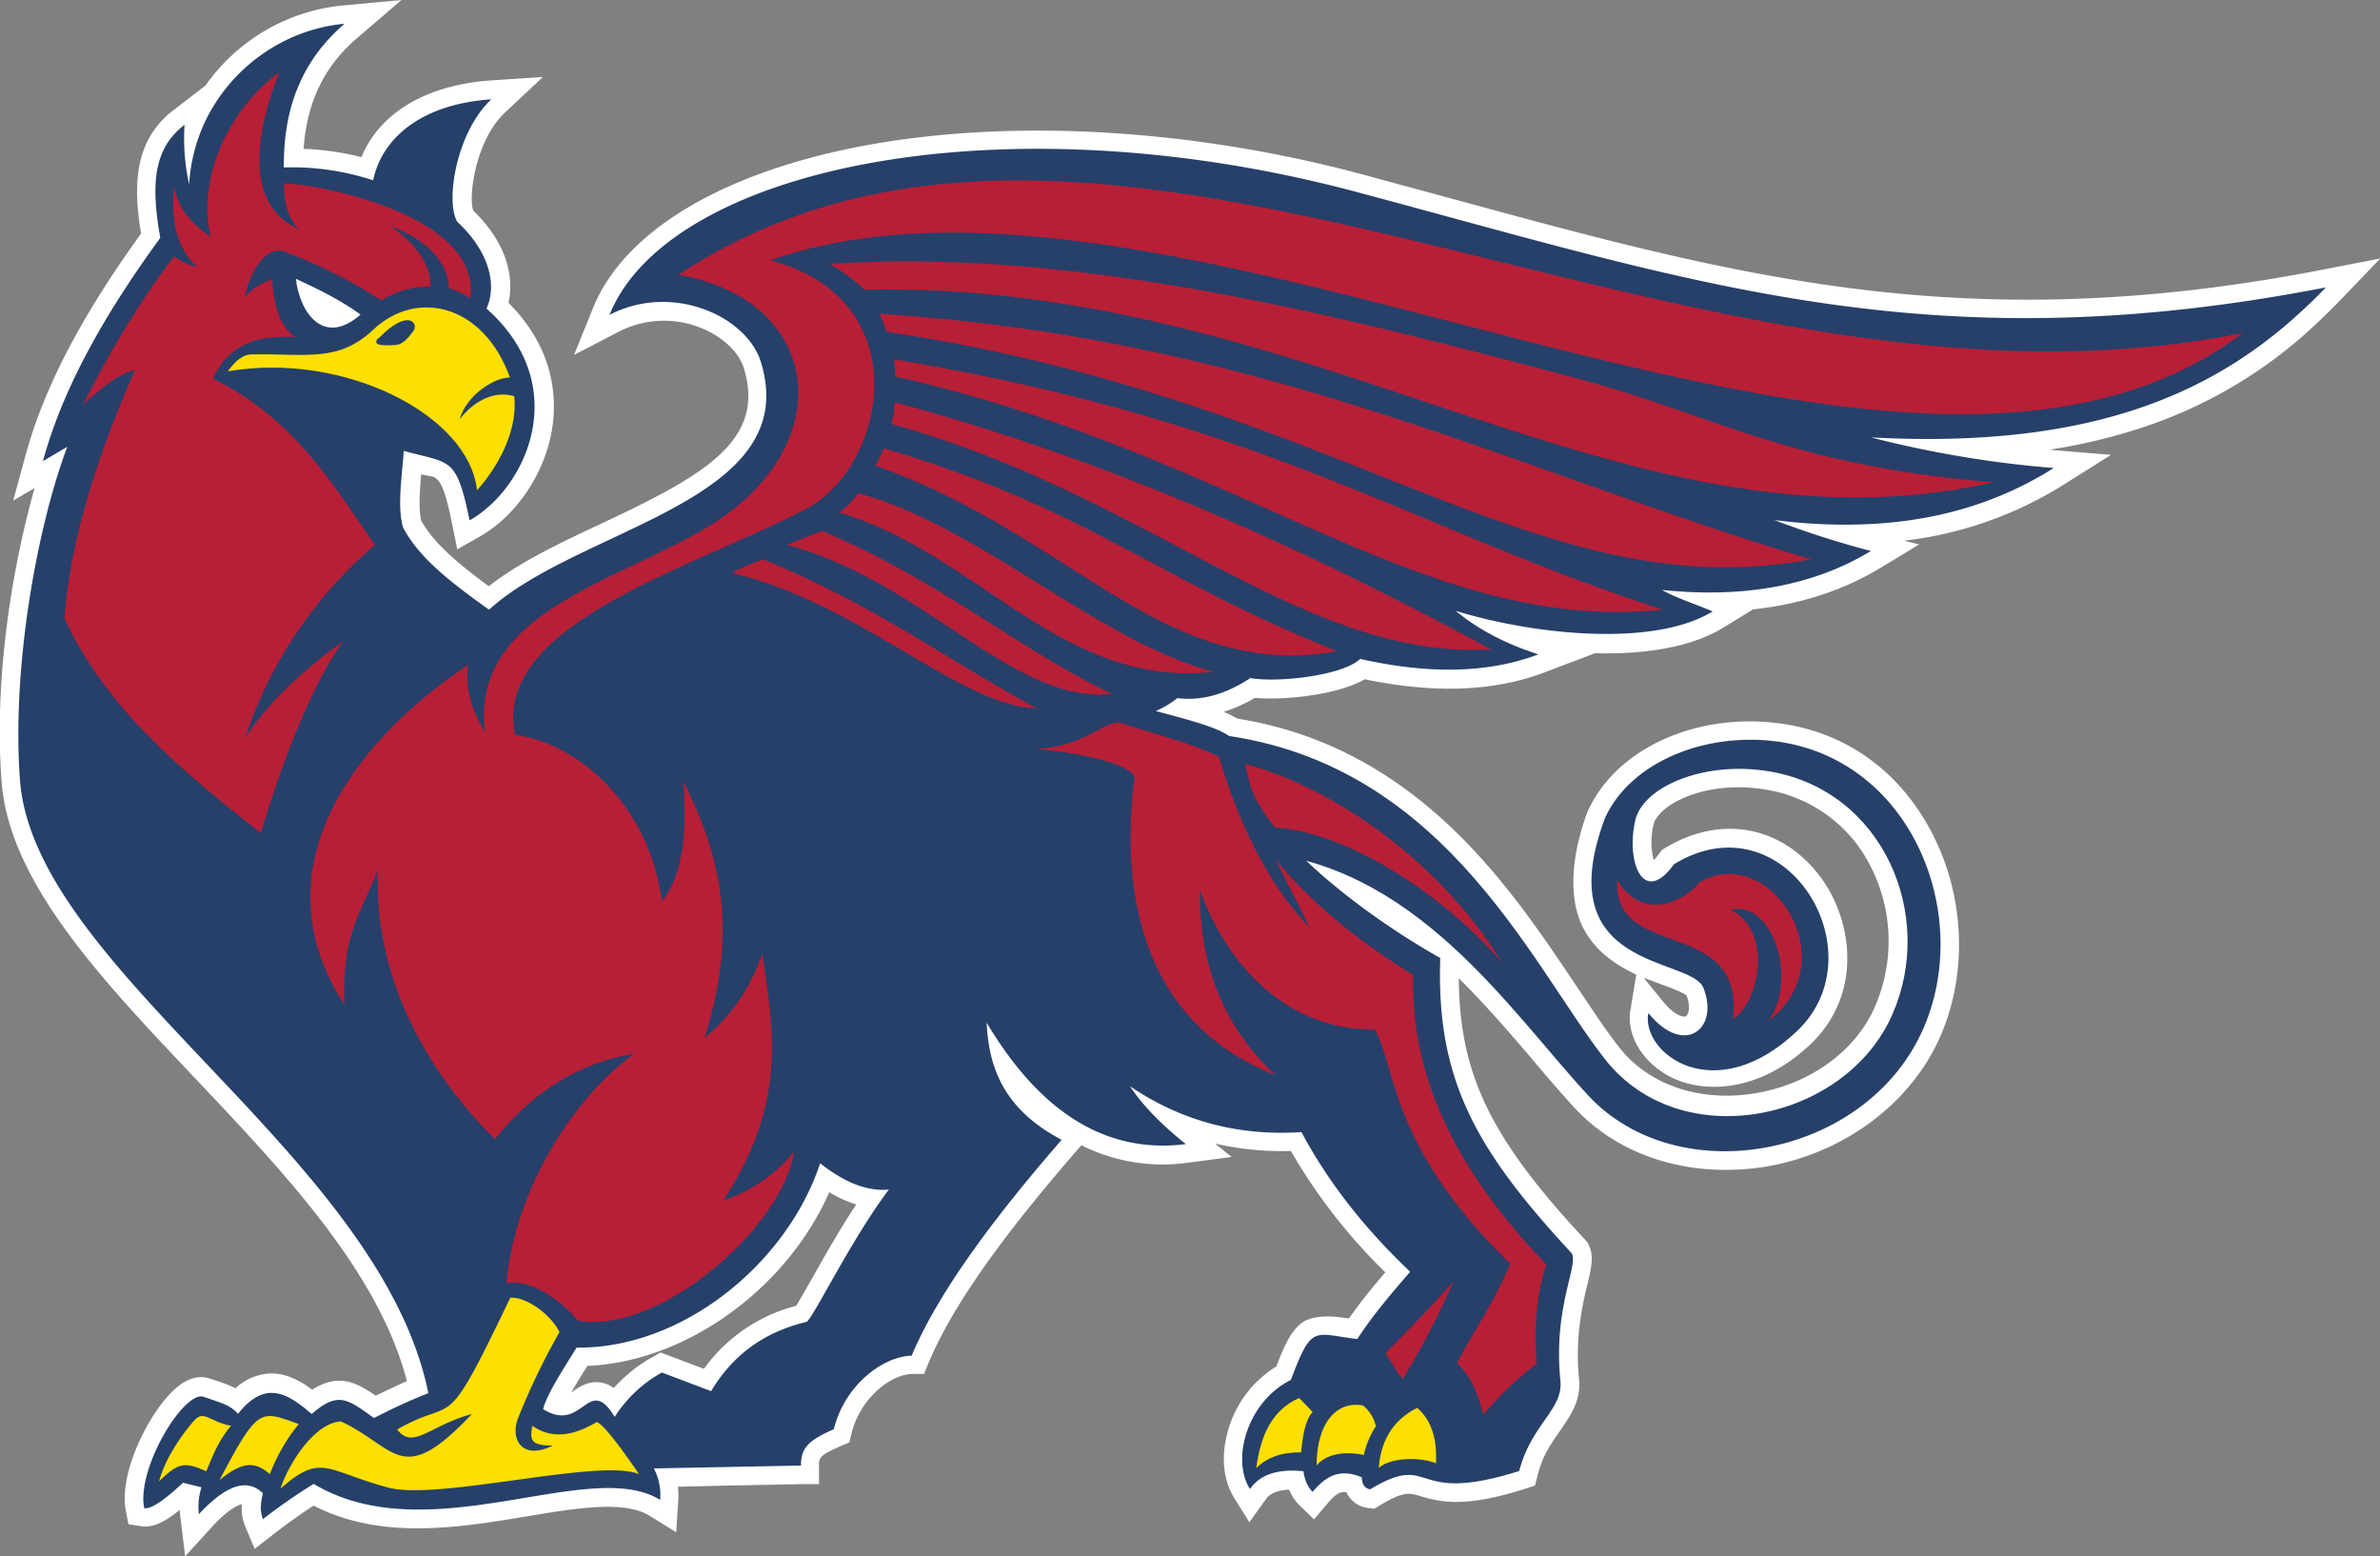 <svg id="Layer_1" data-name="Layer 1" xmlns="http://www.w3.org/2000/svg" viewBox="0 0 831.7 543.7"><rect x="0" y="0" width="831.7" height="543.7" fill="#808080" stroke="none"/><title>Griffin451_4c</title><path d="M8.5-13.6C93.1-7.8,124.9,67.1,151.4,100.7s83.9,21.6,100.3-15.8c15.2-34.7-3.2-78.2-42.9-84.9C187.1-3.7,166,4.5,162.1,16.1c-3.9,14.9,2.4,31.5,13.3,16.3,38.8-23.6,71.8,30.8,43.1,58.2s-54.7,8-52.1-6.2c12.5,15.4,24.9,5.6,19.3-8.7-4.2-11.1-54.6-5.7-34.4-59.5,9.1-19.8,35.7-30.3,61.2-26.5C259.3-3.1,280.2,51.4,262,91c-20.3,44.1-85.2,56-116.6,22.2-27.8-30-60.5-81.3-118-85.3C7.8,11.8,4.9-9.9,8.5-13.6" transform="translate(409.6 269.5)" style="fill:#26406a;fill-rule:evenodd"/><path d="M193.2,139.2c-20.6,0-39.6-7.7-52.5-21.6-4.8-5.2-9.7-10.9-14.8-17C101.8,72.5,72,37.5,26.9,34.4H24.9l-1.6-1.3C7.5,19.9,1.3,3.4.7-6.8c-.3-5.1.8-8.9,3.2-11.3l2.1-2.1,3,.2C41-17.9,68.6-6.2,93.2,15.6c20.8,18.4,35.9,41.2,48.1,59.4,5.4,8,10.4,15.7,15.1,21.6,9.9,12.5,26.7,18.5,45,16.2,20.1-2.6,37.1-14.3,44.2-30.6a57.4,57.4,0,0,0-2-50A49.7,49.7,0,0,0,207.7,6.4C187.4,2.9,171,10.9,168.4,18a25.5,25.5,0,0,0-.1,13,19.1,19.1,0,0,0,2-2.4l.8-1.1,1.1-.7c19.3-11.7,40.5-8,54,9.6,12,15.7,15,41.6-3,58.8s-37.9,17.5-49.5,11.3c-9.6-5.2-15.1-14.6-13.5-23.4L162.2,71c-7.4-3.5-15.1-8.6-19.2-17.7s-3.9-23,2.2-39.3l.2-.4c10.1-22,38.7-34.6,68.1-30.2C235.7-13.3,254-.1,265,20.5c12.2,22.6,13.3,50.7,2.9,73.3s-33.6,40-61.2,44.4A85.8,85.8,0,0,1,193.2,139.2ZM30,21.6C79.3,26,110.5,62.7,135.7,92.2l9,10.5c-4.5-6-9.2-13-14.2-20.4C107.3,47.5,75.8.2,13.7-6.6,14.3-.5,18.5,11.4,30,21.6ZM185.4,97.2c6.3,1.2,16.5.3,28.7-11.2s10.5-30,1.7-41.5c-7.1-9.3-20.3-15.9-35.9-7.1-7.2,9.2-13.6,8.1-16.9,6.5-5.4-2.6-8-9.1-8.5-16.5-2.1,8.4-2,15.3.3,20.4,3.7,8.1,13,11.6,21.1,14.6s13.6,5.1,15.8,10.9c3.8,9.6,1.4,19.2-5.7,23.4ZM164.8,72.1l6.7,8.2c4.1,5.1,7.3,5.7,8.1,5.2s1.7-3.1.2-7.2c-1.1-1-5.3-2.6-8.3-3.7Zm14.9,6h0ZM166.9,32.1ZM13.8-10Z" transform="translate(409.6 269.5)" style="fill:#fff"/><path d="M-208.1,201.3c37.4.4,73.7-29.8,85.1-64.4,8,6.3,16,9.9,24,9.2-13.1,17.4-26.2,44.4-28.7,46.2-15.6,3.7-26.2,12.2-33.4,24.2l-17.2-6.5a46.1,46.1,0,0,0-16.5,15.5c-9.3-15.3-11,6-25-2.7,1.2-4.9,6.5-13.2,11.7-21.5M-310.4-211a90.6,90.6,0,0,1,31.2,4.5c2.9-14.2,16.2-26.6,41.3-28.3-12.6,11.8-16.1,36.5-11.8,42.9,11.3,10.5,13.8,22.2,10.1,30.2,30.3,26.8,14.2,62.6-5.9,74-4.7-22.8-6.8-19.7-23-24.3-.6,9-2.4,19.7-.2,26.9,5.3,9.8,14.5,17.6,30,28.6C-207-85.4-128.7-94.3-143.7-143c-4.9-16-30.9-27.9-52.9-16.5C-176-210.7-60-235.6,64.2-202.5c118.8,31.7,200.1,60.4,339,33.4q-4.2,4.4-8.7,8.5c-30.6,28.2-73.2,48.1-150.3,43.9A376.7,376.7,0,0,0,308.1-106c-24.6,15.5-55.6,23.4-97.6,18.2A327.7,327.7,0,0,0,244.2-77c-20.5,12.4-45.1,16.5-73,13.6,4.2,2.5,11.8,5,17.7,7.5-20.7,12.7-62.9,8.1-89.8-.2,7.7,6.4,17.3,11.5,28.9,15.2-21.6,8.2-44.9,5.5-62.3,1.6-5.9,5.7-28.2,8.4-38.4,6.7-7.9,5.2-16.2,8.1-25.5,7a31.9,31.9,0,0,1-7.5,4.5C25.7-12.8,23.1-12.6,27.2,4S60.8,46.6,93.7,65.2c-1.4,42,11.9,66.5,46,103.2,2.2,4.8-6.6,19-4,44.5,1,10-10.2,15.2-14.4,31.5-38.8,12.3-29.4-7.1-52.1,6.4-2-.3-2.9-2-2.9-4.2-8.4-3.5-13.1.3-17.2,5.1-1.5-1.5-2.7-3.7-3.2-7.2-9.6-1-15.4,1.5-18.7,6.2-6.7-10.6-.7-30.7,14.3-38.1,7.4-19.7,7.9-16.1,23.2-14.3,5.7-8.7,12.1-16.1,18.5-23.5C67.7,160.1,54.8,144,45.1,126c-21.2,1.4-41.3-3.4-59.9-16,4.4,6.7,11.1,13.5,19.5,20.2-26.8,3.4-50.2-9.9-69.6-42.4.7,15.9,6.2,30.4,26.2,40.9-19.6,22.6-42.1,50.8-52.4,75.4-10.4.3-23.6,10.7-27.2,25.7-8.9,3.9-11.5,6.5-11.5,12.7l-51.4,1a20.4,20.4,0,0,1,2.2,11c-24.7-15.3-80.8,18.5-121.1-5.6a209.7,209.7,0,0,0-17.7,12.3c-1.1-2.6-.9-5.7,0-9-5.1-5-12.2-3.7-22.4,7.3a22.5,22.5,0,0,1,.9-9.4l-6.4-1.6c-5.8,5.3-10.8,9.3-13.6,8.9-2.8-13.8,13.9-41.3,20.8-38.9s9,2.8,12,5.9c9.3-11.7,17-7.5,25.7.1,9.4-8.1,12.5-5.2,21.8,1.4a202.1,202.1,0,0,1,19-8.7C-276.9,134.1-397.1,70-402.6,3.4c-3-39.9,6-88.8,16.5-116.8l-8.5,5c7.3-26.7,22.5-52.6,41-78-3.7-20.7-1.5-31.8,8.5-39.5a73.5,73.5,0,0,0,1.6,20.8c1.8-30.8,26.6-53.6,54.3-56.1C-304.9-247.7-310.6-230.5-310.4-211Z" transform="translate(409.6 269.5)" style="fill:#26406a;fill-rule:evenodd"/><path d="M-344.9,274.2l-1.7-14q-.1-1.1-.2-2.2c-5.2,4.2-9.3,6.3-13.4,5.7l-4.5-.7-.9-4.5c-2.7-13.6,8.4-35,17.2-42.8,5.2-4.6,9.4-4.5,12-3.6l1.6.5a51.8,51.8,0,0,1,7.5,2.9,19.1,19.1,0,0,1,11.1-5.1c5.9-.5,11,2.1,15.7,5.6,9.3-5.9,15.5-2.5,22.2,2.1,3.7-1.8,7.3-3.5,10.9-5.1-10-38.3-42.8-72.8-74.5-106.3S-406.2,39-409,4s3.3-74,11.5-103l-7.5,4.4,4.2-15.4c6.5-23.9,19.4-48.7,40.5-77.9C-363-204.1-363-220.3-349-231l11.2-8.6h0a66.5,66.5,0,0,1,48.1-28l20.4-1.9-15.5,13.3c-11.5,9.8-17.6,22.5-18.7,38.7a96.5,96.5,0,0,1,20.2,2.9c6.3-15.4,22.6-25.2,45.2-26.8l18.2-1.2-13.3,12.5c-10.3,9.7-12.8,29.5-11,34.2,11.9,11.5,14.3,23.4,12.3,32.2,14.8,14.8,16.7,30.4,15.6,41.3-1.7,16.4-12,32.6-25.7,40.4l-7.8,4.4-1.8-8.8c-1.2-6.1-2.8-12.7-4.6-14.9s-2.3-1.5-6.2-2.5c-.5,5.8-1,12.1,0,16.2,4.3,7.6,11.8,14.2,23.6,22.9,11-8.6,25.5-15.4,39.6-22,36-16.9,57.3-29,49.5-54.3-1.7-5.4-7.2-10.7-14.4-13.7a34.4,34.4,0,0,0-29.3,1.1l-15.6,8.1,6.6-16.3c10.9-27.2,46.1-48,96.4-57.1s112.5-5.7,172,10.2l32.1,8.7c100.2,27.3,179.4,48.9,304,24.7l20.1-3.9-14.2,14.8c-3,3.1-6,6-9,8.8a162.1,162.1,0,0,1-60.1,35.5,199.3,199.3,0,0,1-32.3,7.7l2.1.2,19.4,1.6-16.5,10.4a134.1,134.1,0,0,1-55.8,19.6l5.3,1.3-13.4,8.1c-13,7.9-28,12.8-44.7,14.6l-10.6,6.5c-11.2,6.8-27.5,9.3-44.8,8.8h.2l-17.4,6.6c-17.8,6.8-38.5,7.6-63.1,2.5-9.4,5.5-28,7.4-38.4,6.5A50.8,50.8,0,0,1,18-20.8c9.5,3.9,12,8.4,14.6,19.4l.9,3.8c3.6,14.2,30.9,38.8,63.4,57.2l3.4,1.9v3.9c-1.3,37.7,9,60.7,44.3,98.5l.7.8.4,1c1.8,3.9.7,8.1-.7,14s-4.3,17.9-2.8,32.5c.8,7.5-3,12.9-6.6,18.1s-6.2,8.9-7.9,15.7l-.9,3.5-3.4,1.1c-20.4,6.5-29,4.9-36.6,2.6-4-1.2-5.8-1.8-14.2,3.2l-2,1.2-2.3-.3a9.5,9.5,0,0,1-7.4-5.5c-2.4-.3-4.1.9-6.8,4.2l-4.5,5.3-5-4.8a16.1,16.1,0,0,1-3.7-5.6c-6,.3-7.7,2.7-8.3,3.6L27,262.3,21.8,254c-4-6.3-4.8-14.9-2.3-23.6a38.5,38.5,0,0,1,16.9-22.5c3.1-8.1,5.3-12.3,8.6-15s9.4-2.9,15.1-2l1.7.2c4.1-5.8,8.4-11.1,12.7-16.1a196.2,196.2,0,0,1-33-42.4,103.7,103.7,0,0,1-26.5-2.6l5.8,4.7L5.5,136.7a63.3,63.3,0,0,1-37.2-6.1l-2.1,2.4c-17,19.7-40.9,48.7-51.3,73.6l-1.6,3.9h-4.2c-7.7.2-18.2,8.8-21.1,20.7l-.8,3.2-3,1.3c-7.6,3.3-7.6,4.2-7.6,6.8V249h-6.4l-25.7.5-17.2.4a28.2,28.2,0,0,1,.1,5.1l-.7,10.8-9.2-5.7c-8.8-5.5-25.3-2.8-42.7.1-24,4-51.1,8.5-74.8-3.7-4.6,3-9.3,6.3-13.9,9.9l-6.7,5.2-3.3-7.8a17,17,0,0,1-1.2-7.8c-1.5.4-4.9,1.9-10.4,7.9Zm44.8-32.9,3.4,2c20.5,12.2,46.6,7.9,69.6,4,14.2-2.4,27.8-4.6,39.2-2.8l-3.8-7.3,10.5-.2,25.6-.5,20.4-.4c1.9-5.4,6.3-8.4,11.6-11,4.8-14.7,17.2-24.6,28.1-27,10.6-23.3,30.7-48.7,46.9-67.8-14.7-9.9-21.9-23.5-22.7-42.3l-1.1-25.6,13.2,22c13.7,22.9,29.2,35.8,47,39a72.5,72.5,0,0,1-7.9-9.9L-37.9,86.5l26.8,18.2c16.7,11.3,35,16.2,55.8,14.9l4.2-.3,2,3.7c8.9,16.6,21.3,32.4,36.9,47l4.6,4.3-4.1,4.7c-6.1,7.1-12.4,14.3-17.9,22.8L68.1,205l-4-.4-6-.8a31.2,31.2,0,0,0-5.1-.5c-1.5,1.4-4.3,9-5.3,11.5l-.9,2.4-2.3,1.1A25,25,0,0,0,32,233.9a23.4,23.4,0,0,0-.9,5.6q6.4-2.6,15.5-1.7l5,.5.4,2.3c4.1-2.2,9.7-3.2,16.9-.2l3.3,1.4c8.3-3.7,12.9-2.9,18.4-1.1s9.9,3,25.6-1.5c2.4-7.1,5.9-12.1,8.8-16.3s4.6-6.8,4.3-9.3c-1.7-16.8,1.1-28.9,3.1-36.9.4-1.9,1-4.1,1.2-5.4-31-33.5-46.9-59.3-46.4-102.3C57.3,51.5,26.1,25.7,20.9,5.6l-1-4c-1.5-6.2-1.9-7.4-3.7-8.7C13-9.4,4.4-11.7-7.2-14.8l-17.9-4.7,17-7.5a25.6,25.6,0,0,0,6-3.6l2.2-1.8,2.8.3c6.9.8,13.8-1.1,21.1-6l2.1-1.4,2.5.4c10.2,1.7,29.4-1.7,32.9-5l2.5-2.4,3.4.8c15.1,3.3,28.4,4.3,40.3,3a79.5,79.5,0,0,1-12.5-8.5L69.9-72,101-62.4c21.5,6.7,50,10.1,69.9,6.2l-3.1-1.6-25-15,29,3c20.8,2.1,38.7.3,54.3-5.6-6.3-2-12.3-4.2-17.8-6.2l-53.8-19.5,56.9,7c28.4,3.5,53,1,74.5-7.7a376.3,376.3,0,0,1-43.2-8.5l2-12.8c60.6,3.3,103.7-7.7,138-35.7a531.7,531.7,0,0,1-84.1,6.9c-72.9,0-133.3-16.4-203.9-35.7l-32-8.7c-57.7-15.4-116.8-18.9-166.4-10-36.5,6.6-64,19.3-78.3,35.9a48,48,0,0,1,23,3.5c10.8,4.5,19,12.7,21.8,21.9,5.2,17,.9,31.9-12.8,44.4-11.3,10.3-27.7,18-43.6,25.5s-30.6,14.4-40.4,23.3l-3.9,3.5-4.3-3c-16.2-11.5-26.1-19.9-32-30.8l-.3-.6-.2-.6c-2.1-6.8-1.3-15-.6-23,.2-2.2.4-4.2.5-6.2l.5-8.1,7.8,2.2,5.9,1.6c11.1,2.8,15.6,5.2,19.2,17.8a41.6,41.6,0,0,0,12-24.8c1.3-12.2-3.7-23.7-14.4-33.1l-3.6-3.2,2-4.4c2.2-4.7,1.2-13.5-8.7-22.7l-.6-.5-.4-.6c-4.8-7.2-3.3-23.7,3.1-37.3-11.4,3.7-18.9,10.9-20.8,20.4l-1.4,7.1-6.9-2.2a83.8,83.8,0,0,0-29-4.2l-6.6.2V-211c-.2-14.8,2.8-27.4,9.1-38.2a53.8,53.8,0,0,0-29.2,44.5l-2.6,43.9-9-37.9a106.2,106.2,0,0,0,1.4,11.2l.5,2.7-1.6,2.2c-16.2,22.1-27.5,41.5-34.6,59.7l9.4-5.5-6.4,17.2c-10.2,27.2-19,75.1-16.1,114,2.5,30.4,32.2,61.8,63.6,95,34.4,36.3,69.9,73.8,79,117.8l1.1,5.3-5.1,2a195.8,195.8,0,0,0-18.4,8.5l-3.5,1.8-4.7-3.3c-2.9-2-5.7-4-6.9-4.1s-1.8.2-5.5,3.3l-4.3,3.7-4.2-3.7c-3.2-2.8-7.2-6-10-5.8s-4.6,2.7-6.3,4.8l-4.6,5.8-5.2-5.3c-1.5-1.6-3.4-2.2-7.8-3.7h-.3c-3.3,2.2-9.1,11.3-12.1,19.8l1.2-1.1,2.7-2.4,3.5,1,6.1,1.6,5.3,1.3a18.8,18.8,0,0,1,8-2.1,15.4,15.4,0,0,1,11.3,4.7l1.4,1.3,8.3-5.5Zm-40.3-16.8h0Zm474-54.2h0ZM-195,237.7l-5.4-8.8-1.3-2-.5.4c-3.5,2.4-10.7,7.5-21,1l-4-2.5,1.1-4.5c1.4-5.8,6.7-14.1,12.3-22.9l2.2-3.5h4.3c32.9,0,67.1-26.2,78.2-59.9l2.9-8.9,7.3,5.8c7.3,5.8,13.6,8.3,19.4,7.9l14.4-1.2L-93.9,150c-7.6,10.1-15.2,23.5-20.8,33.4s-7.2,12.7-9.3,14.1l-1.1.8-1.3.3c-13,3.1-22.6,10-29.4,21.2l-2.8,4.6-19.3-7.3A39.6,39.6,0,0,0-189.4,229Zm-9.4-29.9c-1.9,3-3.9,6.2-5.5,9.1l.3-.2c2.3-1.6,5.8-4.1,10.5-3.1a11.1,11.1,0,0,1,4,1.8,52.3,52.3,0,0,1,13.7-10.9l2.6-1.5,15.2,5.7a57.2,57.2,0,0,1,32.2-22c1.3-2,3.5-6,5.6-9.6,4.2-7.5,9.6-17,15.4-25.8a43.7,43.7,0,0,1-9.4-4.3C-134.7,180.8-169.9,206.3-204.5,207.7Z" transform="translate(409.6 269.5)" style="fill:#fff"/><path d="M8.5-13.6C93.2-7.9,124.9,67.1,151.4,100.7s83.9,21.6,100.3-15.8c15.2-34.7-3.2-78.2-42.9-84.9C187.1-3.7,166,4.5,162.1,16.1c-3.9,14.9,2.4,31.5,13.3,16.3,38.8-23.6,71.8,30.8,43.1,58.2s-54.7,8-52.1-6.2c12.5,15.4,24.9,5.6,19.3-8.7-4.2-11.1-54.6-5.7-34.4-59.5,9.1-19.8,35.7-30.3,61.2-26.5C259.3-3.1,280.2,51.4,262,91c-20.3,44.1-85.2,56-116.6,22.2-27.8-30-60.5-81.3-118-85.3C7.8,11.8,4.9-9.9,8.5-13.6" transform="translate(409.6 269.5)" style="fill:#26406a;fill-rule:evenodd"/><path d="M15.2-4.7C46.1-.6,90.4,26.2,115.3,66.8,90.9,38.5,51.4,16,28.2,20.1c-4.8-4-9.6-16.4-13-24.8" transform="translate(409.6 269.5)" style="fill:#b71f36;fill-rule:evenodd"/><path d="M155.5,38c10,15.9,25.2,5.7,28.6.9,24-14.6,52.3,26.6,24.3,48.3,10.4-14.5,1.5-42.2-13.1-38.9,14.4,7.6,10.4,31.3.7,38.4,4.2-36.4-42-20.1-40.5-48.7" transform="translate(409.6 269.5)" style="fill:#b71f36;fill-rule:evenodd"/><path d="M-208.1,201.3c37.4.4,73.7-29.8,85.1-64.4,8,6.3,16,9.9,24,9.2-13.1,17.4-26.2,44.4-28.7,46.2-15.6,3.7-26.2,12.2-33.4,24.2l-17.2-6.5a46.1,46.1,0,0,0-16.5,15.5c-9.3-15.3-11,6-25-2.7,1.2-4.9,6.5-13.2,11.7-21.5M-310.4-211a90.6,90.6,0,0,1,31.2,4.5c2.9-14.2,16.2-26.6,41.3-28.3-12.6,11.8-16.1,36.5-11.8,42.9,11.3,10.5,13.8,22.2,10.1,30.2,30.3,26.8,14.2,62.6-5.9,74-4.7-22.8-6.8-19.7-23-24.3-.6,9-2.4,19.7-.2,26.9,5.3,9.8,14.5,17.6,30,28.6C-207-85.4-128.7-94.3-143.7-143c-4.9-16-30.9-27.9-52.9-16.5C-176-210.7-60-235.6,64.2-202.5c118.8,31.7,200.1,60.4,339,33.4q-4.2,4.4-8.7,8.5c-30.6,28.2-73.2,48.1-150.3,43.9A376.7,376.7,0,0,0,308.1-106c-24.6,15.5-55.6,23.4-97.6,18.2A327.7,327.7,0,0,0,244.2-77c-20.5,12.4-45.1,16.5-73,13.6,4.2,2.5,11.8,5,17.7,7.5-20.7,12.7-62.9,8.1-89.8-.2,7.7,6.4,17.3,11.5,28.9,15.2-21.6,8.2-44.9,5.5-62.3,1.6-5.9,5.7-28.2,8.4-38.4,6.7-7.9,5.2-16.2,8.1-25.5,7a31.9,31.9,0,0,1-7.5,4.5c31.3,8.3,28.6,8.6,32.8,25.1S60.9,46.6,93.7,65.2c-1.4,42,11.9,66.5,46,103.2,2.2,4.8-6.6,19-4,44.5,1,10-10.2,15.2-14.4,31.5-38.8,12.3-29.4-7.1-52.1,6.4-2-.3-2.9-2-2.9-4.2-8.4-3.5-13.1.3-17.2,5.1-1.5-1.5-2.7-3.7-3.2-7.2-9.6-1-15.4,1.5-18.7,6.2-6.7-10.6-.7-30.7,14.3-38.1,7.4-19.7,7.9-16.1,23.2-14.3,5.7-8.7,12.1-16.1,18.5-23.5C67.7,160.1,54.8,144,45.2,126c-21.2,1.4-41.3-3.4-59.9-16,4.4,6.7,11.1,13.5,19.5,20.2-26.8,3.4-50.2-9.9-69.6-42.4.7,15.9,6.2,30.4,26.2,40.9-19.6,22.6-42.1,50.8-52.4,75.4-10.4.3-23.6,10.7-27.2,25.7-8.9,3.9-11.5,6.5-11.5,12.7l-51.4,1a20.4,20.4,0,0,1,2.2,11c-24.7-15.3-80.8,18.5-121.1-5.6a209.7,209.7,0,0,0-17.7,12.3c-1.1-2.6-.9-5.7,0-9-5.1-5-12.2-3.7-22.4,7.3a22.5,22.5,0,0,1,.9-9.4l-6.4-1.6c-5.8,5.3-10.8,9.3-13.6,8.9-2.8-13.8,13.9-41.3,20.8-38.9s9,2.8,12,5.9c9.3-11.7,17-7.5,25.7.1,9.4-8.1,12.5-5.2,21.8,1.4a202.1,202.1,0,0,1,19-8.7C-276.9,134.1-397.1,70-402.6,3.4c-3-39.9,6-88.8,16.5-116.8l-8.5,5c7.3-26.7,22.5-52.6,41-78-3.7-20.7-1.5-31.8,8.5-39.5a73.5,73.5,0,0,0,1.6,20.8c1.8-30.8,26.6-53.6,54.3-56.1C-304.9-247.7-310.6-230.5-310.4-211Z" transform="translate(409.6 269.5)" style="fill:#26406a;fill-rule:evenodd"/><path d="M-277.3-151.3c10.4-10.7,14.1-5.2,12.2-2.6s-3.8,4.7-6.1,4.9c-3.9.3-8.8.4-6.2-2.4m-52.6,11.6c2.5-3.4,5.2-6.1,9-5.9,18.4-.3,29.6,2.9,41.8-8.6,15.4-14.5,38.7-8.7,47.8,16.7-4.7-.2-14.9,5.5-17.6,14.6,5.5-7.1,12.8-10,19.1-8.1,1.2,10.8-4.3,23.1-13,32.9C-245.7-124.5-289.3-146.7-329.9-139.8Z" transform="translate(409.6 269.5)" style="fill:#fddf00;fill-rule:evenodd"/><path d="M-283.6-159.6c-13,11.4-21.3-.8-22.6-12.5,8,3.7,15.9,7.6,22.6,12.5" transform="translate(409.6 269.5)" style="fill:#fff;fill-rule:evenodd"/><path d="M-245.3-165.2c4.2-28.2-49.8-39.5-65-40.3-.2,6.4,1.1,12,5.2,16.1-15.2-6.6-18.5-25.4-6.9-54.8-13.6,9.5-29.3,32.6-24.1,57.4-6.4-4.5-11.5-9.9-12.6-17.7-1.4,12.6,1.2,22.1,8.1,28.4a22.6,22.6,0,0,1-8.1-3.9c-12.9,16.9-23,34.3-31.9,51.9,6.1-5.6,12.1-10.6,18.2-12.2-13.9,31.5-22.7,60.7-24.7,86.8,14.6,31.6,41.3,53.5,68.6,75,9.2-30.2,18.8-52.6,28.7-66.9-16.2,11.7-27.3,22.9-34.2,33.9a150.8,150.8,0,0,1,45.4-67.6c-15-21.8-28.7-44.5-56.6-58.1,4.9-10.7,13.7-15.5,28.8-14.5-5.2-3.6-7.6-10.8-8.1-20.3-3.8,1.5-7.3,3.3-9.5,6.5.4-5.2,6-18.4,13.5-16.2,11.5,4.2,25.1,11,34.1,17.2a31.7,31.7,0,0,1,17.2-4.9c.2-8-5.2-14.9-14-21.2,5.9,2.4,19.6,8.2,20.5,21.8a26.8,26.8,0,0,1,7.6,3.6" transform="translate(409.6 269.5)" style="fill:#b71f36;fill-rule:evenodd"/><path d="M-240.1-13.5c-5.9-45.8,56.3-54.4,86.3-77.7,36.9-28.7,29-73.9-18.7-82.3,150.1-98.8,350.9,59.8,546.7,20.3-122.6,92.8-370-75.8-514.5-25.4,52.4,14.2,39.9,72.2,12.9,86.6-38,20.3-110.5,40.1-102.2,79.2,21.3,2.8,46.8,23.8,51.3,58.3,7.3-9.2,8.9-24.1,7.5-41.9,12.2,24,19.8,50.7,7.4,89.5,8.6-7,15.6-16.4,20.2-29.4,3.6,25.8,9.3,50.9-13.6,86.2a54.3,54.3,0,0,0,24.7-17c-4.2,26.8-47.4,63.9-75.5,59-7.3-8.8-18.1-14.7-25-13,2.6-31.6,22.6-64.4,44.7-80.3-17.7,3-34.2,11.7-48.7,29.9-22.5-22.2-42.7-55.7-40.9-94.1-6.3,15.8-12.8,23-11.7,47.2-32-49.3,6.4-94.4,43.2-118.8-1.2,9.1,1.8,16.6,5.9,23.7" transform="translate(409.6 269.5)" style="fill:#b71f36;fill-rule:evenodd"/><path d="M-231.4,183.9c5.4-.6,14.4,5.8,17.3,12a244.9,244.9,0,0,0-14.4,29.9c-2.9,7.1,1,15.2,12.1,9.7-8.5.1-7.8-2.5-7.2-6.9,6.9,4.8,14.5,3.5,22.5-1.3,2.3.5,9.8,10.8,14.8,18.2-13.6-5.8-70.9,9.6-88,4.6-21.2-5.7-23-12.2-37.3.5,3.1-9.4,12.3-23.2,21.2-23.5,19.4,9.1,21,23.6,45.7-2.6-14.6,3.9-20.6,12.7-26.1,5.4,21.2-12.2,15.7,3.8,39.5-46" transform="translate(409.6 269.5)" style="fill:#fddf00;fill-rule:evenodd"/><path d="M-305.2,228c-13.5-4.8-14.1-6.2-27.7,19.6,8-6.6,12.4-6.6,17.6-2.1A63.4,63.4,0,0,1-305.2,228" transform="translate(409.6 269.5)" style="fill:#fddf00;fill-rule:evenodd"/><path d="M-328.8,228.6c-7.3-1.2-9.5-5.7-12.9-1.9s-10,12.6-12.3,21.3c6.6-6.4,8.7-7,16.5-3.5,2.7-6.8,4.7-11.2,8.7-16" transform="translate(409.6 269.5)" style="fill:#fddf00;fill-rule:evenodd"/><path d="M-102.3-159.9c134.4,8.7,221.2,54.7,325.6,85.8-96,17.9-163-55.5-323.1-79.5-.7-2.2-1.6-4.3-2.5-6.4m5,15.9a24.1,24.1,0,0,1,.5,6.1c122.1,27.7,183.8,90,268.3,81.5C81.9-85.6,33.7-122-97.3-144ZM-97-129a30,30,0,0,1-1.1,7.6C-7.1-96.2,45.2-39,111.5-42.6,54.2-73.7-16.1-107.2-97-129Zm-3.8,16.1C-29.3-91.8-6.2-67.4,57.7-42-2.6-31.2-35.2-82.9-103.7-106.8A35.5,35.5,0,0,0-100.8-113Zm-8.9,15.7a23.6,23.6,0,0,1-6.7,6.7c48.9,14.6,78.1,61.6,131,55.7C-24.9-44.9-67.4-85.8-109.7-97.2ZM-122.2-84C-80-66-52.9-42.2-21-27.1c-34.4,3.8-65.1-39-113.7-52.1C-131.3-80.4-127.3-82.2-122.2-84ZM-143-74.1a100.4,100.4,0,0,0-10.9,4.7C-108.5-58.4-74.5-23-47.3-22-79.2-39.4-104.8-58.6-143-74.1Zm23.3-103.2c84.3-5.6,173.4,16.6,260.8,39.9,49.4,13.2,74.3,30.4,145.9,36.4C158.6-72.1,50.1-171.6-107.5-168.3A64.2,64.2,0,0,0-119.7-177.3Z" transform="translate(409.6 269.5)" style="fill:#b71f36;fill-rule:evenodd"/><path d="M74.5,203.2c8.3-8.2,16.3-16.5,23.8-25a275,275,0,0,1-17.6,33.9c-1.6-1.2-4.2-6-6.2-9M-47.7-7.7c18-1.5,22-8.9,29.4-9.4C-6.7-13.1,7.6-9.8,16.4-5c7.4,24.7,17.7,45,31.8,59.7l-12.1-24C47.4,44.5,63,58,84.3,71.2c-1.2,37.3,17,70.4,46.5,101.1-3.9,11.6-4.2,23.2-3.4,34.7-6.2,4.5-12.5,10.6-18.7,17.7-1.7-6.5-3.6-12.8-9.2-18,6.2-11.6,12.5-20.4,18.7-34.7-42.6-41.4-39.7-68.6-47.4-81.8-31,.1-51.5-22.6-61.1-48.7-.2,25.7,8,47.5,26.4,64.6C-13.1,86.7-17.6,38-13.2,2.7-12.4-2.9-37.5-7.4-47.7-7.7Z" transform="translate(409.6 269.5)" style="fill:#b71f36;fill-rule:evenodd"/><path d="M85.7,222.3c-7.5,3.8-12.6,10.1-13.5,21,4.8-4,15.2-3.6,20-1.6.5-9.2-2-15.4-6.5-19.3" transform="translate(409.6 269.5)" style="fill:#fddf00;fill-rule:evenodd"/><path d="M71.2,228.7a13.2,13.2,0,0,0-4.5-7.2c-9.7-1.7-16.2,6.7-16.2,21,3.1-3.8,9.1-5.2,16.5-3.7a29.2,29.2,0,0,1,4.2-10" transform="translate(409.6 269.5)" style="fill:#fddf00;fill-rule:evenodd"/><path d="M49.1,223.8l-4.7-4.9c-9.4,4.1-13.5,13-15,24.5,3.9-3.9,9.2-5.6,15.7-5.5.5-6,1.5-11.4,4-14.1" transform="translate(409.6 269.5)" style="fill:#fddf00;fill-rule:evenodd"/></svg>